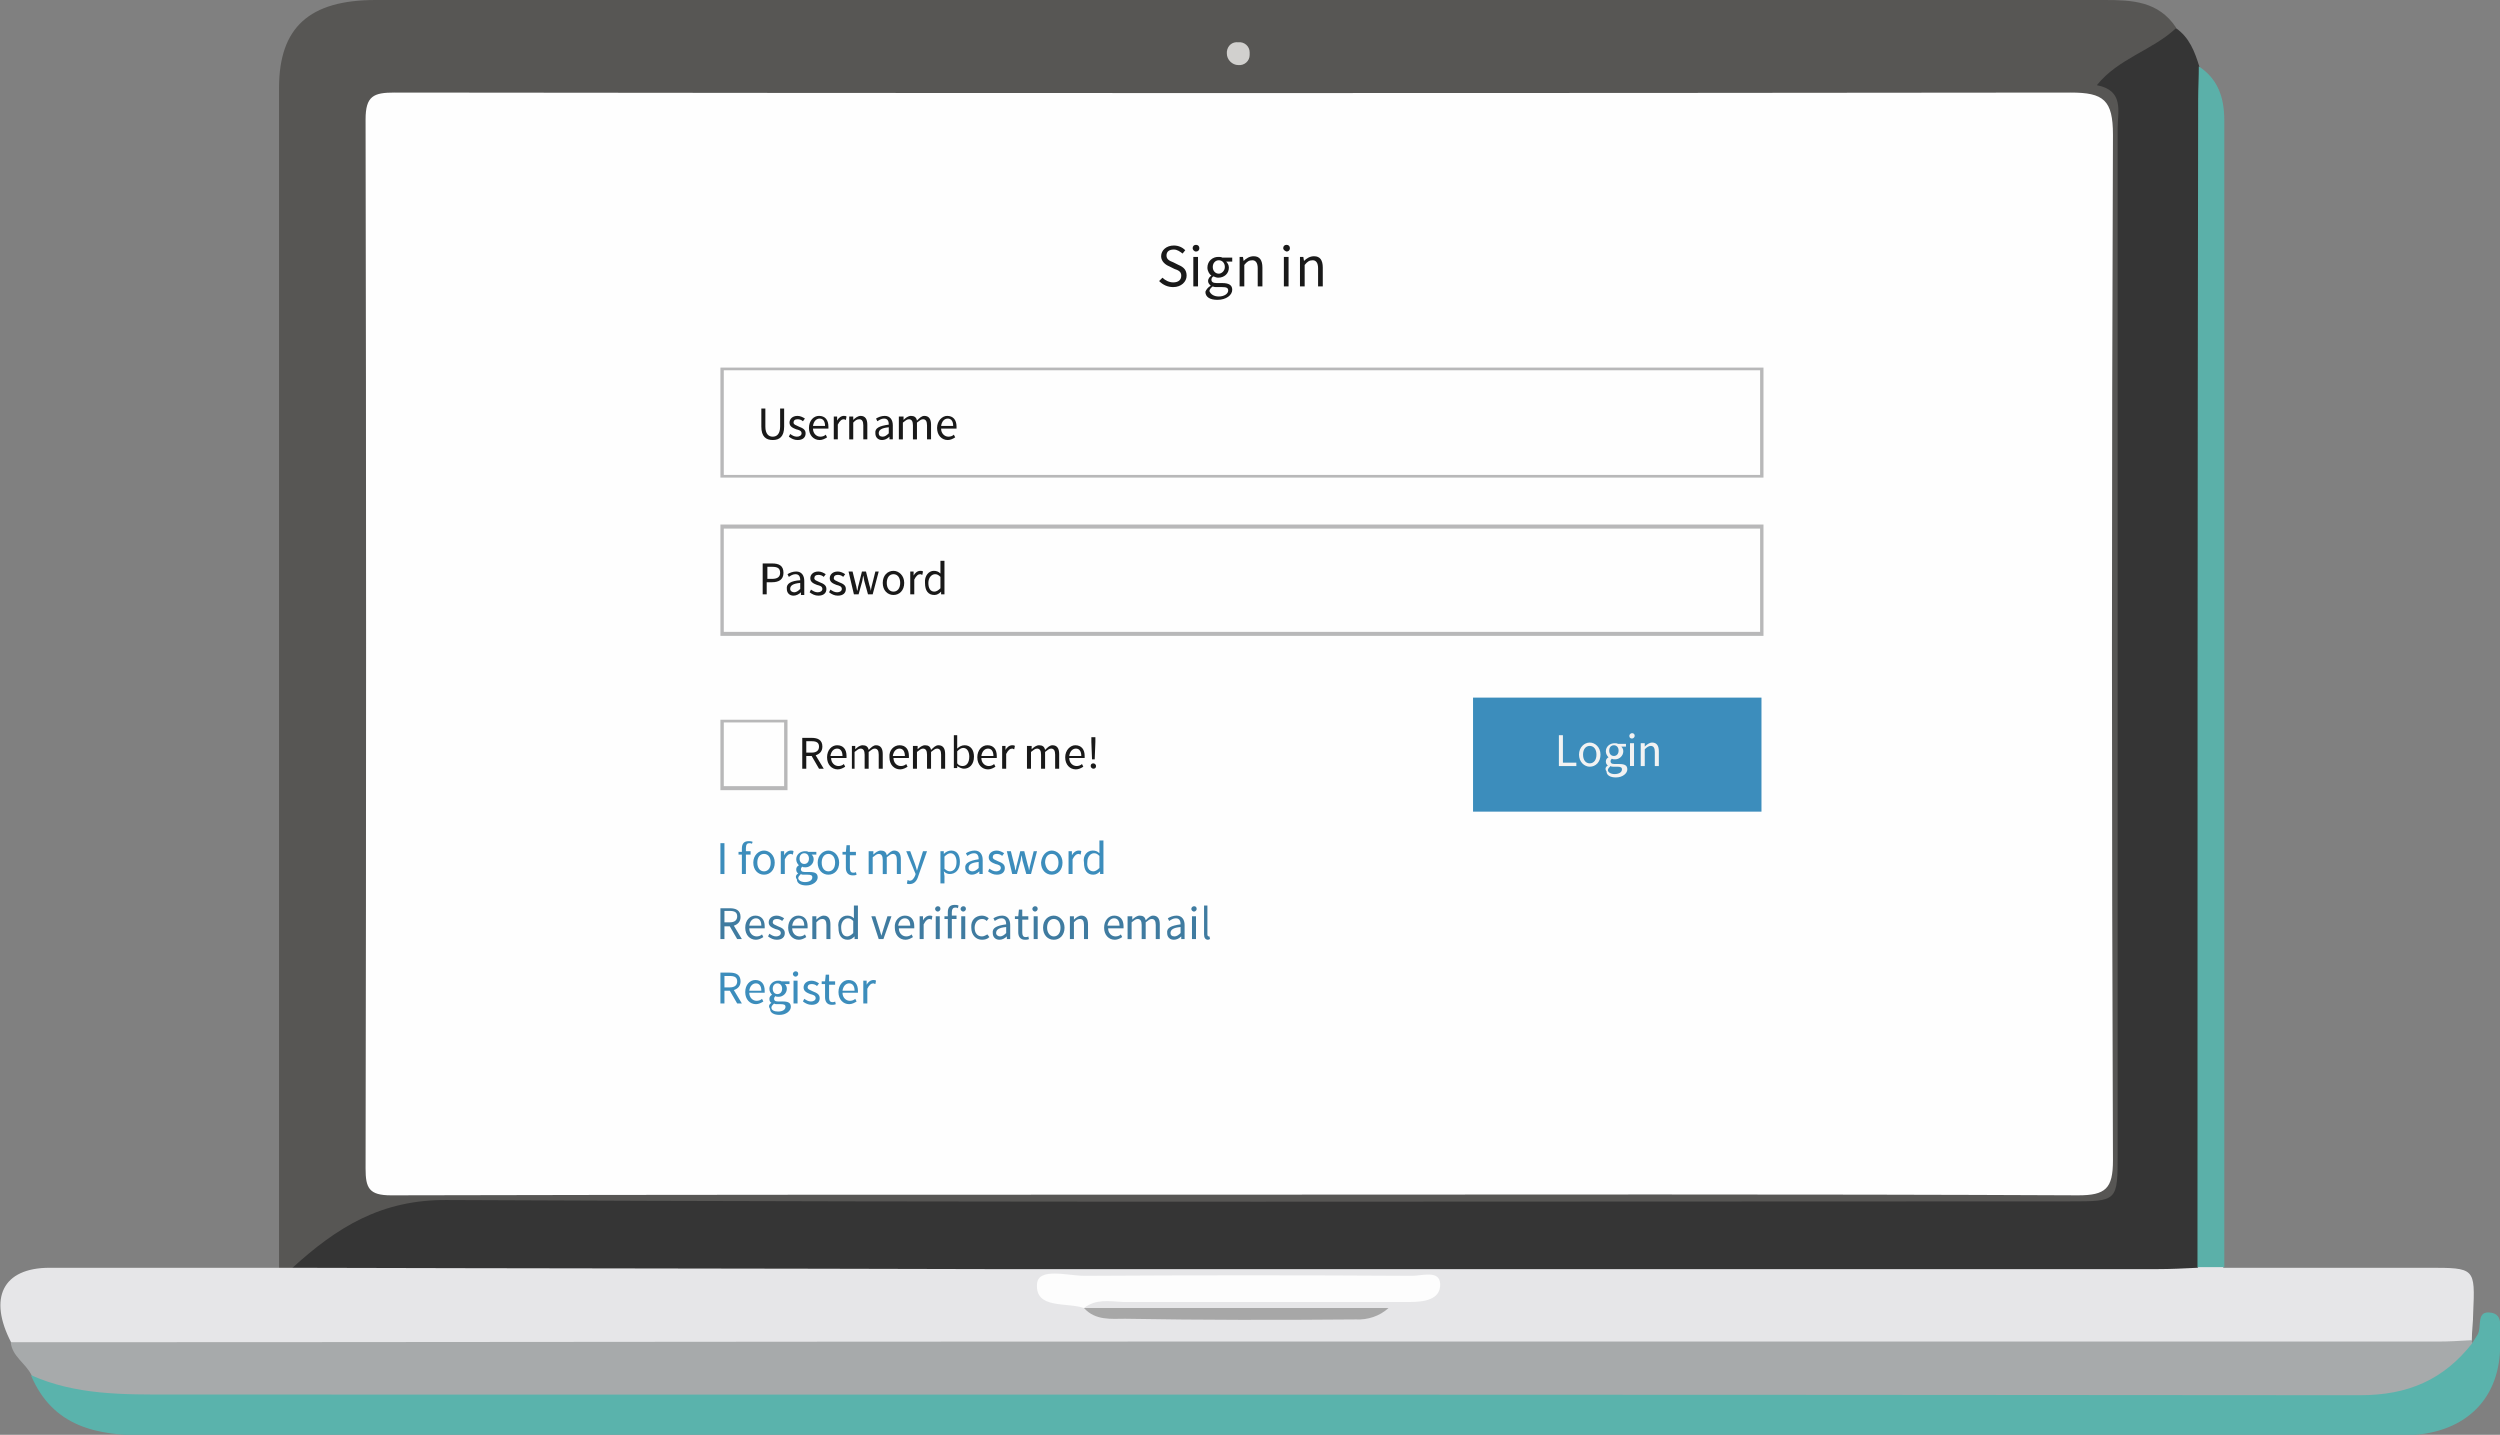 <?xml version="1.0" encoding="utf-8"?>
<!-- Generator: Adobe Illustrator 21.0.0, SVG Export Plug-In . SVG Version: 6.00 Build 0)  -->
<svg version="1.1" id="Layer_1" xmlns="http://www.w3.org/2000/svg" xmlns:xlink="http://www.w3.org/1999/xlink" x="0px" y="0px"
	 viewBox="0 0 372.7 213.9" style="enable-background:new 0 0 372.7 213.9;" xml:space="preserve">
<rect x="0" y="0" width="372.7" height="213.9" fill="#808080" stroke="none"/>
<style type="text/css">
	.st0{fill:#575654;}
	.st1{fill:#353535;}
	.st2{fill:#E6E6E8;}
	.st3{fill:#A7AAAB;}
	.st4{fill:#5AB3AC;}
	.st5{fill:#5BB0A9;}
	.st6{fill:#FEFEFE;}
	.st7{fill:#D1D0CE;}
	.st8{fill:#FDFDFD;}
	.st9{fill:#A7A7A7;}
	.st10{enable-background:new    ;}
	.st11{fill:#3F7BA0;}
	.st12{fill:#3C8DBC;}
	.st13{opacity:0.9;enable-background:new    ;}
	.st14{opacity:0.53;enable-background:new    ;}
	.st15{fill:#78797A;}
	.st16{fill:#F2F2F2;}
</style>
<title>laptop</title>
<g id="Layer_1_1_">
	<path class="st0" d="M41.6,189c0-58.6,0-117.3,0-175.9C41.6,4.1,46.1,0,56,0h257.8c4.1,0,8,0.2,10.6,4.1c-0.1,2.4-1.6,4.5-3.8,5.4
		c-2.5,1.2-3,3.1-3,5.7c0.5,51.8,0.2,103.7,0.2,155.5c0,1.3-0.1,2.7-0.1,4c-0.2,4-2.2,6.1-6.2,6.3c-3,0.2-6,0.1-9,0.1
		c-75.2,0-150.3,0.2-225.5-0.2c-12-0.1-23.1,0.7-32.8,8.5C43.3,189.9,42.3,189.7,41.6,189z"/>
	<path class="st1" d="M43.6,189c6.6-6,13.2-10.2,23.1-10.1c80.6,0.4,161.2,0.2,241.9,0.2c7.1,0,7.1,0,7.1-7.1c0-51,0-101.9,0-152.9
		c0-2.5,1-5.6-3.1-6.4c3.2-4,8.3-5.2,11.8-8.5c2,1.4,2.8,3.5,3.5,5.8c1.3,2.9,1.9,6,1.8,9.1c-0.1,54.4-0.1,108.8,0,163.2
		c0,2.5,0.3,5-1.4,7.2c-1.8,1.9-4.3,1.7-6.5,1.7c-33.7,0.1-67.3,0.6-101-0.1c-21.6-0.5-43.3-0.9-64.9-0.3
		c-35.1,0.9-70.3,0.2-105.4,0.4C48,191.2,45.3,191.6,43.6,189z"/>
	<path class="st2" d="M43.6,189c34.8,0.1,69.6,0.1,104.3,0.2c57.9,0,115.8,0,173.7,0c2,0,4-0.1,6-0.2c1.1-1.1,2.8-1.1,3.9,0l0,0H362
		c7,0,7,0,6.7,6.8c0,1.3-0.2,2.6-0.2,4c-1.4,2.1-3.7,2-5.8,2.3c-1.8,0.2-3.7,0.2-5.5,0.2c-115,0-230,0-345,0
		c-3.6,0-7.4,0.6-10.5-2.1c-3.5-6.7-1.3-11.2,5.7-11.2h34.2H43.6z"/>
	<path class="st3" d="M1.6,200.1c56.6,0,113.3-0.1,169.9-0.1c64,0,127.9,0,191.9,0c1.7,0,3.3-0.1,5-0.2l0.2,0.4
		c-0.3,4.7-4.7,9-10.1,9.8c-1.7,0.2-3.3,0.3-5,0.2c-111.4,0.1-222.9,0.1-334.3,0c-5.5,0-10.7-0.7-14.5-5.2
		C3.8,203.2,1.8,202.2,1.6,200.1z"/>
	<path class="st4" d="M4.6,205c6.7,3,13.8,2.9,21,2.9c108.7,0,217.5,0,326.2,0.1c7.2,0,12.5-2.3,16.8-7.8c0.2-0.4,0.5-0.8,0.8-1.3
		c0.6-1.2-0.3-3.6,2-3.2c1.9,0.3,1.2,2.5,1.3,3.9c0.4,8.2-4.4,13.6-12.6,14.3c-1.5,0.1-3,0.1-4.5,0.1c-111.2,0-222.5,0-333.7,0
		C14.5,214,7.9,212.8,4.6,205z"/>
	<path class="st5" d="M331.6,188.9h-4c0-58,0-116,0.1-174c0-1.7,0.1-3.3,0.1-5c2.9,1.9,3.8,4.7,3.8,8.1
		C331.6,75,331.6,132,331.6,188.9z"/>
	<path class="st6" d="M184.3,178.1c-42,0-84,0-126,0.1c-3.3,0-3.8-1.1-3.8-4c0.1-52.1,0.1-104.3,0-156.4c0-3.5,1.2-4,4.3-4
		c83.3,0.1,166.6,0.1,249.9,0c4.9,0,6.3,1.1,6.3,6.3c-0.2,51-0.2,102,0,152.9c0,4.2-1.1,5.2-5.2,5.2
		C267.9,178,226.1,178.1,184.3,178.1z"/>
	<path class="st7" d="M184.6,9.7c-0.9,0-1.7-0.8-1.7-1.7c0-0.1,0-0.2,0-0.3c0.1-0.9,0.8-1.5,1.7-1.4c0.9-0.1,1.7,0.6,1.7,1.5
		c0,0.1,0,0.3,0,0.4C186.3,9.1,185.5,9.8,184.6,9.7z"/>
	<path class="st8" d="M161.6,195c-2.6-0.9-7.3,0.2-7-3.6c0.2-2.5,4.6-1.2,7.1-1.2c16.3-0.1,32.6-0.1,48.8,0c1.5,0,4.1-0.9,4.2,1.2
		c0.1,2.4-2.5,2.7-4.5,2.7c-14.3,0-28.6,0-42.8,0C165.4,194,163.4,193.6,161.6,195L161.6,195z"/>
</g>
<g>
	<path class="st9" d="M161.6,195H207c-1.3,1.2-3.1,1.8-4.9,1.7c-11.5,0.1-23,0.1-34.4-0.1C165.7,196.6,163.3,196.9,161.6,195
		L161.6,195z"/>
</g>
<g class="st10">
	<path class="st11" d="M109.9,140l-1.1-1.9H108v1.9h-0.6v-4.6h1.4c0.9,0,1.6,0.3,1.6,1.3c0,0.7-0.4,1.1-1,1.3l1.2,2H109.9z
		 M108,137.5h0.8c0.7,0,1.1-0.3,1.1-0.9c0-0.6-0.4-0.8-1.1-0.8H108V137.5z"/>
</g>
<g class="st10">
	<path class="st11" d="M112.6,136.5c0.9,0,1.4,0.6,1.4,1.6c0,0.1,0,0.2,0,0.3h-2.3c0,0.7,0.5,1.2,1.1,1.2c0.3,0,0.6-0.1,0.8-0.3
		l0.2,0.4c-0.3,0.2-0.7,0.4-1.1,0.4c-0.9,0-1.6-0.7-1.6-1.8C111.1,137.2,111.8,136.5,112.6,136.5z M113.5,138c0-0.7-0.3-1.1-0.8-1.1
		c-0.5,0-0.9,0.4-1,1.1H113.5z"/>
	<path class="st11" d="M114.7,139.2c0.3,0.2,0.6,0.4,1,0.4c0.4,0,0.7-0.2,0.7-0.5c0-0.4-0.4-0.5-0.8-0.6c-0.5-0.2-1-0.4-1-1
		c0-0.5,0.4-1,1.2-1c0.4,0,0.8,0.2,1.1,0.4l-0.3,0.4c-0.2-0.2-0.5-0.3-0.8-0.3c-0.4,0-0.6,0.2-0.6,0.5c0,0.3,0.4,0.4,0.8,0.6
		c0.5,0.2,1,0.4,1,1c0,0.6-0.4,1-1.2,1c-0.5,0-0.9-0.2-1.3-0.5L114.7,139.2z"/>
	<path class="st11" d="M119,136.5c0.9,0,1.4,0.6,1.4,1.6c0,0.1,0,0.2,0,0.3h-2.3c0,0.7,0.5,1.2,1.1,1.2c0.3,0,0.6-0.1,0.8-0.3
		l0.2,0.4c-0.3,0.2-0.7,0.4-1.1,0.4c-0.9,0-1.6-0.7-1.6-1.8C117.5,137.2,118.2,136.5,119,136.5z M119.9,138c0-0.7-0.3-1.1-0.8-1.1
		c-0.5,0-0.9,0.4-1,1.1H119.9z"/>
	<path class="st11" d="M121.2,136.6h0.5l0,0.5h0c0.3-0.3,0.7-0.6,1.1-0.6c0.7,0,1,0.5,1,1.3v2.2h-0.6v-2.1c0-0.6-0.2-0.9-0.6-0.9
		c-0.4,0-0.6,0.2-0.9,0.5v2.5h-0.6V136.6z"/>
	<path class="st11" d="M126.3,136.5c0.4,0,0.7,0.1,1,0.4l0-0.6V135h0.6v5h-0.5l0-0.4h0c-0.3,0.3-0.6,0.5-1,0.5
		c-0.9,0-1.4-0.6-1.4-1.8C124.8,137.2,125.5,136.5,126.3,136.5z M126.3,139.6c0.3,0,0.6-0.2,0.9-0.5v-1.8c-0.3-0.3-0.5-0.4-0.8-0.4
		c-0.5,0-1,0.5-1,1.3C125.4,139.1,125.7,139.6,126.3,139.6z"/>
</g>
<g class="st10">
	<path class="st11" d="M129.9,136.6h0.6l0.6,1.9c0.1,0.3,0.2,0.7,0.3,1h0c0.1-0.3,0.2-0.7,0.3-1l0.6-1.9h0.6l-1.2,3.4h-0.7
		L129.9,136.6z"/>
</g>
<g class="st10">
	<path class="st11" d="M134.9,136.5c0.9,0,1.4,0.6,1.4,1.6c0,0.1,0,0.2,0,0.3h-2.3c0,0.7,0.5,1.2,1.1,1.2c0.3,0,0.6-0.1,0.8-0.3
		l0.2,0.4c-0.3,0.2-0.7,0.4-1.1,0.4c-0.9,0-1.6-0.7-1.6-1.8C133.3,137.2,134.1,136.5,134.9,136.5z M135.7,138c0-0.7-0.3-1.1-0.8-1.1
		c-0.5,0-0.9,0.4-1,1.1H135.7z"/>
	<path class="st11" d="M137.1,136.6h0.5l0,0.6h0c0.2-0.4,0.6-0.7,1-0.7c0.1,0,0.3,0,0.4,0.1l-0.1,0.5c-0.1,0-0.2-0.1-0.3-0.1
		c-0.3,0-0.6,0.2-0.9,0.8v2.2h-0.6V136.6z"/>
	<path class="st11" d="M139.4,135.5c0-0.2,0.2-0.4,0.4-0.4s0.4,0.1,0.4,0.4c0,0.2-0.2,0.4-0.4,0.4S139.4,135.7,139.4,135.5z
		 M139.5,136.6h0.6v3.4h-0.6V136.6z"/>
	<path class="st11" d="M142.8,135.4c-0.1-0.1-0.3-0.1-0.4-0.1c-0.3,0-0.5,0.2-0.5,0.7v0.5h0.7v0.5h-0.7v2.9h-0.6V137h-0.5v-0.4
		l0.5,0V136c0-0.7,0.3-1.1,1-1.1c0.2,0,0.4,0,0.6,0.1L142.8,135.4z"/>
	<path class="st11" d="M143.2,135.5c0-0.2,0.2-0.4,0.4-0.4s0.4,0.1,0.4,0.4c0,0.2-0.2,0.4-0.4,0.4S143.2,135.7,143.2,135.5z
		 M143.3,136.6h0.6v3.4h-0.6V136.6z"/>
</g>
<g class="st10">
	<path class="st11" d="M146.4,136.5c0.4,0,0.8,0.2,1,0.4l-0.3,0.4c-0.2-0.2-0.4-0.3-0.7-0.3c-0.6,0-1.1,0.5-1.1,1.3
		c0,0.8,0.4,1.3,1.1,1.3c0.3,0,0.6-0.2,0.8-0.3l0.3,0.4c-0.3,0.3-0.7,0.4-1.1,0.4c-0.9,0-1.6-0.7-1.6-1.8
		C144.7,137.1,145.5,136.5,146.4,136.5z"/>
</g>
<g class="st10">
	<path class="st11" d="M150,137.8c0-0.4-0.1-0.9-0.7-0.9c-0.4,0-0.7,0.2-1,0.4l-0.2-0.4c0.3-0.2,0.8-0.4,1.3-0.4
		c0.8,0,1.2,0.6,1.2,1.4v2.1h-0.5l0-0.4h0c-0.3,0.3-0.7,0.5-1.1,0.5c-0.6,0-1-0.4-1-1C147.9,138.3,148.6,138,150,137.8z
		 M149.1,139.6c0.3,0,0.6-0.2,0.9-0.5v-0.9c-1.1,0.1-1.5,0.4-1.5,0.9C148.5,139.4,148.8,139.6,149.1,139.6z"/>
	<path class="st11" d="M151.8,137h-0.5v-0.4l0.5,0l0.1-1h0.5v1h0.9v0.5h-0.9v1.9c0,0.4,0.1,0.7,0.5,0.7c0.1,0,0.3,0,0.4-0.1l0.1,0.4
		c-0.2,0.1-0.4,0.1-0.6,0.1c-0.7,0-1-0.5-1-1.1V137z"/>
	<path class="st11" d="M153.9,135.5c0-0.2,0.2-0.4,0.4-0.4s0.4,0.1,0.4,0.4c0,0.2-0.2,0.4-0.4,0.4S153.9,135.7,153.9,135.5z
		 M154.1,136.6h0.6v3.4h-0.6V136.6z"/>
	<path class="st11" d="M157.1,136.5c0.8,0,1.6,0.7,1.6,1.8c0,1.1-0.7,1.8-1.6,1.8s-1.6-0.7-1.6-1.8
		C155.5,137.1,156.3,136.5,157.1,136.5z M157.1,139.6c0.6,0,1-0.5,1-1.3c0-0.8-0.4-1.3-1-1.3c-0.6,0-1,0.5-1,1.3
		C156.1,139,156.5,139.6,157.1,139.6z"/>
	<path class="st11" d="M159.6,136.6h0.5l0,0.5h0c0.3-0.3,0.7-0.6,1.1-0.6c0.7,0,1,0.5,1,1.3v2.2h-0.6v-2.1c0-0.6-0.2-0.9-0.6-0.9
		c-0.4,0-0.6,0.2-0.9,0.5v2.5h-0.6V136.6z"/>
	<path class="st11" d="M166.1,136.5c0.9,0,1.4,0.6,1.4,1.6c0,0.1,0,0.2,0,0.3h-2.3c0,0.7,0.5,1.2,1.1,1.2c0.3,0,0.6-0.1,0.8-0.3
		l0.2,0.4c-0.3,0.2-0.7,0.4-1.1,0.4c-0.9,0-1.6-0.7-1.6-1.8C164.6,137.2,165.3,136.5,166.1,136.5z M166.9,138c0-0.7-0.3-1.1-0.8-1.1
		c-0.5,0-0.9,0.4-1,1.1H166.9z"/>
	<path class="st11" d="M168.3,136.6h0.5l0,0.5h0c0.3-0.3,0.7-0.6,1.1-0.6c0.5,0,0.8,0.2,0.9,0.7c0.4-0.4,0.7-0.7,1.1-0.7
		c0.7,0,1,0.5,1,1.3v2.2h-0.6v-2.1c0-0.6-0.2-0.9-0.6-0.9c-0.3,0-0.5,0.2-0.9,0.5v2.5h-0.6v-2.1c0-0.6-0.2-0.9-0.6-0.9
		c-0.3,0-0.5,0.2-0.9,0.5v2.5h-0.6V136.6z"/>
	<path class="st11" d="M176,137.8c0-0.4-0.1-0.9-0.7-0.9c-0.4,0-0.7,0.2-1,0.4l-0.2-0.4c0.3-0.2,0.8-0.4,1.3-0.4
		c0.8,0,1.2,0.6,1.2,1.4v2.1h-0.5l0-0.4h0c-0.3,0.3-0.7,0.5-1.1,0.5c-0.6,0-1-0.4-1-1C173.9,138.3,174.6,138,176,137.8z
		 M175.1,139.6c0.3,0,0.6-0.2,0.9-0.5v-0.9c-1.1,0.1-1.5,0.4-1.5,0.9C174.5,139.4,174.7,139.6,175.1,139.6z"/>
	<path class="st11" d="M177.6,135.5c0-0.2,0.2-0.4,0.4-0.4s0.4,0.1,0.4,0.4c0,0.2-0.2,0.4-0.4,0.4S177.6,135.7,177.6,135.5z
		 M177.7,136.6h0.6v3.4h-0.6V136.6z"/>
	<path class="st11" d="M179.4,135h0.6v4.3c0,0.2,0.1,0.3,0.2,0.3c0,0,0.1,0,0.1,0l0.1,0.4c-0.1,0-0.2,0.1-0.3,0.1
		c-0.4,0-0.6-0.3-0.6-0.8V135z"/>
</g>
<g class="st10">
	<path class="st12" d="M109.9,149.6l-1.1-1.9H108v1.9h-0.6V145h1.4c0.9,0,1.6,0.3,1.6,1.3c0,0.7-0.4,1.1-1,1.3l1.2,2H109.9z
		 M108,147.2h0.8c0.7,0,1.1-0.3,1.1-0.9c0-0.6-0.4-0.8-1.1-0.8H108V147.2z"/>
	<path class="st12" d="M112.6,146.1c0.9,0,1.4,0.6,1.4,1.6c0,0.1,0,0.2,0,0.3h-2.3c0,0.7,0.5,1.2,1.1,1.2c0.3,0,0.6-0.1,0.8-0.3
		l0.2,0.4c-0.3,0.2-0.7,0.4-1.1,0.4c-0.9,0-1.6-0.7-1.6-1.8C111.1,146.8,111.8,146.1,112.6,146.1z M113.5,147.7
		c0-0.7-0.3-1.1-0.8-1.1c-0.5,0-0.9,0.4-1,1.1H113.5z"/>
</g>
<g class="st10">
	<path class="st12" d="M115,149.5L115,149.5c-0.2-0.1-0.3-0.3-0.3-0.6c0-0.3,0.2-0.5,0.4-0.6v0c-0.2-0.2-0.4-0.5-0.4-0.9
		c0-0.7,0.6-1.2,1.3-1.2c0.2,0,0.4,0,0.5,0.1h1.2v0.4h-0.7c0.2,0.2,0.3,0.4,0.3,0.7c0,0.7-0.6,1.2-1.2,1.2c-0.2,0-0.4,0-0.5-0.1
		c-0.1,0.1-0.2,0.2-0.2,0.4c0,0.2,0.1,0.4,0.6,0.4h0.7c0.8,0,1.2,0.2,1.2,0.8c0,0.6-0.7,1.2-1.7,1.2c-0.8,0-1.4-0.3-1.4-0.9
		C114.5,150,114.7,149.7,115,149.5z M116,150.8c0.7,0,1.1-0.3,1.1-0.7c0-0.3-0.2-0.4-0.7-0.4h-0.6c-0.1,0-0.3,0-0.4-0.1
		c-0.2,0.2-0.4,0.4-0.4,0.6C115,150.6,115.4,150.8,116,150.8z M116.6,147.4c0-0.5-0.3-0.8-0.7-0.8c-0.4,0-0.7,0.3-0.7,0.8
		s0.3,0.8,0.7,0.8C116.3,148.2,116.6,147.9,116.6,147.4z"/>
	<path class="st12" d="M118.2,145.2c0-0.2,0.2-0.4,0.4-0.4s0.4,0.1,0.4,0.4c0,0.2-0.2,0.4-0.4,0.4S118.2,145.4,118.2,145.2z
		 M118.3,146.2h0.6v3.4h-0.6V146.2z"/>
	<path class="st12" d="M119.9,148.9c0.3,0.2,0.6,0.4,1,0.4c0.4,0,0.7-0.2,0.7-0.5c0-0.4-0.4-0.5-0.8-0.6c-0.5-0.2-1-0.4-1-1
		c0-0.5,0.4-1,1.2-1c0.4,0,0.8,0.2,1.1,0.4l-0.3,0.4c-0.2-0.2-0.5-0.3-0.8-0.3c-0.4,0-0.6,0.2-0.6,0.5c0,0.3,0.4,0.4,0.8,0.6
		c0.5,0.2,1,0.4,1,1c0,0.6-0.4,1-1.2,1c-0.5,0-0.9-0.2-1.3-0.5L119.9,148.9z"/>
</g>
<g class="st10">
	<path class="st12" d="M123,146.7h-0.5v-0.4l0.5,0l0.1-1h0.5v1h0.9v0.5h-0.9v1.9c0,0.4,0.1,0.7,0.5,0.7c0.1,0,0.3,0,0.4-0.1l0.1,0.4
		c-0.2,0.1-0.4,0.1-0.6,0.1c-0.7,0-1-0.5-1-1.1V146.7z"/>
</g>
<g class="st10">
	<path class="st12" d="M126.5,146.1c0.9,0,1.4,0.6,1.4,1.6c0,0.1,0,0.2,0,0.3h-2.3c0,0.7,0.5,1.2,1.1,1.2c0.3,0,0.6-0.1,0.8-0.3
		l0.2,0.4c-0.3,0.2-0.7,0.4-1.1,0.4c-0.9,0-1.6-0.7-1.6-1.8C125,146.8,125.7,146.1,126.5,146.1z M127.4,147.7c0-0.7-0.3-1.1-0.8-1.1
		c-0.5,0-0.9,0.4-1,1.1H127.4z"/>
	<path class="st12" d="M128.7,146.2h0.5l0,0.6h0c0.2-0.4,0.6-0.7,1-0.7c0.1,0,0.3,0,0.4,0.1l-0.1,0.5c-0.1,0-0.2-0.1-0.3-0.1
		c-0.3,0-0.6,0.2-0.9,0.8v2.2h-0.6V146.2z"/>
</g>
<g class="st13">
	<path d="M173.3,41.4c0.4,0.4,1,0.7,1.6,0.7c0.8,0,1.2-0.4,1.2-1c0-0.6-0.4-0.8-1-1l-0.8-0.4c-0.5-0.2-1.2-0.7-1.2-1.5
		c0-0.9,0.8-1.6,1.9-1.6c0.7,0,1.3,0.3,1.7,0.7l-0.4,0.5c-0.4-0.3-0.8-0.6-1.3-0.6c-0.7,0-1.1,0.3-1.1,0.9c0,0.6,0.5,0.8,1,1
		l0.8,0.4c0.7,0.3,1.2,0.7,1.2,1.6c0,0.9-0.8,1.7-2,1.7c-0.8,0-1.5-0.3-2.1-0.9L173.3,41.4z"/>
	<path d="M177.8,37c0-0.3,0.2-0.5,0.5-0.5s0.5,0.2,0.5,0.5c0,0.3-0.2,0.5-0.5,0.5S177.8,37.2,177.8,37z M177.9,38.3h0.7v4.4h-0.7
		V38.3z"/>
	<path d="M180.5,42.6L180.5,42.6c-0.2-0.2-0.4-0.4-0.4-0.7c0-0.4,0.3-0.7,0.5-0.8v0c-0.3-0.2-0.6-0.7-0.6-1.2c0-1,0.8-1.6,1.6-1.6
		c0.2,0,0.5,0,0.6,0.1h1.5v0.6h-0.9c0.2,0.2,0.4,0.5,0.4,0.9c0,0.9-0.7,1.5-1.6,1.5c-0.2,0-0.5-0.1-0.7-0.2
		c-0.2,0.1-0.3,0.3-0.3,0.5c0,0.3,0.2,0.5,0.8,0.5h0.8c1,0,1.5,0.3,1.5,1c0,0.8-0.9,1.5-2.2,1.5c-1.1,0-1.8-0.4-1.8-1.2
		C179.8,43.2,180.1,42.8,180.5,42.6z M181.7,44.2c0.8,0,1.4-0.4,1.4-0.9c0-0.4-0.3-0.5-0.9-0.5h-0.8c-0.2,0-0.4,0-0.6-0.1
		c-0.3,0.2-0.5,0.5-0.5,0.7C180.5,43.9,181,44.2,181.7,44.2z M182.6,39.8c0-0.6-0.4-1-0.9-1s-0.9,0.4-0.9,1c0,0.6,0.4,1,0.9,1
		C182.1,40.8,182.6,40.4,182.6,39.8z"/>
	<path d="M184.7,38.3h0.6l0.1,0.6h0c0.4-0.4,0.9-0.7,1.5-0.7c0.9,0,1.3,0.6,1.3,1.7v2.8h-0.7V40c0-0.8-0.3-1.2-0.8-1.2
		c-0.5,0-0.8,0.2-1.2,0.7v3.2h-0.7V38.3z"/>
	<path d="M191.3,37c0-0.3,0.2-0.5,0.5-0.5c0.3,0,0.5,0.2,0.5,0.5c0,0.3-0.2,0.5-0.5,0.5C191.5,37.4,191.3,37.2,191.3,37z
		 M191.4,38.3h0.7v4.4h-0.7V38.3z"/>
	<path d="M193.7,38.3h0.6l0.1,0.6h0c0.4-0.4,0.9-0.7,1.5-0.7c0.9,0,1.3,0.6,1.3,1.7v2.8h-0.7V40c0-0.8-0.3-1.2-0.8-1.2
		c-0.5,0-0.8,0.2-1.2,0.7v3.2h-0.7V38.3z"/>
</g>
<g class="st13">
	<path d="M113.5,60.9h0.6v2.7c0,1.1,0.5,1.5,1.1,1.5c0.6,0,1.1-0.4,1.1-1.5v-2.7h0.6v2.7c0,1.5-0.7,2-1.7,2s-1.7-0.5-1.7-2V60.9z"/>
</g>
<g class="st13">
	<path d="M117.8,64.7c0.3,0.2,0.6,0.4,1,0.4c0.4,0,0.7-0.2,0.7-0.5c0-0.4-0.4-0.5-0.8-0.6c-0.5-0.2-1-0.4-1-1c0-0.5,0.4-1,1.2-1
		c0.4,0,0.8,0.2,1.1,0.4l-0.3,0.4c-0.2-0.2-0.5-0.3-0.8-0.3c-0.4,0-0.6,0.2-0.6,0.5c0,0.3,0.4,0.4,0.8,0.6c0.5,0.2,1,0.4,1,1
		c0,0.6-0.4,1-1.2,1c-0.5,0-0.9-0.2-1.3-0.5L117.8,64.7z"/>
	<path d="M122.1,62c0.9,0,1.4,0.6,1.4,1.6c0,0.1,0,0.2,0,0.3h-2.3c0,0.7,0.5,1.2,1.1,1.2c0.3,0,0.6-0.1,0.8-0.3l0.2,0.4
		c-0.3,0.2-0.7,0.4-1.1,0.4c-0.9,0-1.6-0.7-1.6-1.8C120.6,62.7,121.3,62,122.1,62z M123,63.5c0-0.7-0.3-1.1-0.8-1.1
		c-0.5,0-0.9,0.4-1,1.1H123z"/>
	<path d="M124.3,62.1h0.5l0,0.6h0c0.2-0.4,0.6-0.7,1-0.7c0.1,0,0.3,0,0.4,0.1l-0.1,0.5c-0.1,0-0.2-0.1-0.3-0.1
		c-0.3,0-0.6,0.2-0.9,0.8v2.2h-0.6V62.1z"/>
	<path d="M126.7,62.1h0.5l0,0.5h0c0.3-0.3,0.7-0.6,1.1-0.6c0.7,0,1,0.5,1,1.3v2.2h-0.6v-2.1c0-0.6-0.2-0.9-0.6-0.9
		c-0.4,0-0.6,0.2-0.9,0.5v2.5h-0.6V62.1z"/>
	<path d="M132.5,63.3c0-0.4-0.1-0.9-0.7-0.9c-0.4,0-0.7,0.2-1,0.4l-0.2-0.4c0.3-0.2,0.8-0.4,1.3-0.4c0.8,0,1.2,0.6,1.2,1.4v2.1h-0.5
		l0-0.4h0c-0.3,0.3-0.7,0.5-1.1,0.5c-0.6,0-1-0.4-1-1C130.4,63.8,131.1,63.5,132.5,63.3z M131.6,65.1c0.3,0,0.6-0.2,0.9-0.5v-0.9
		c-1.1,0.1-1.5,0.4-1.5,0.9C131,64.9,131.2,65.1,131.6,65.1z"/>
	<path d="M134.2,62.1h0.5l0,0.5h0c0.3-0.3,0.7-0.6,1.1-0.6c0.5,0,0.8,0.2,0.9,0.7c0.4-0.4,0.7-0.7,1.1-0.7c0.7,0,1,0.5,1,1.3v2.2
		h-0.6v-2.1c0-0.6-0.2-0.9-0.6-0.9c-0.3,0-0.5,0.2-0.9,0.5v2.5h-0.6v-2.1c0-0.6-0.2-0.9-0.6-0.9c-0.3,0-0.5,0.2-0.9,0.5v2.5h-0.6
		V62.1z"/>
	<path d="M141.2,62c0.9,0,1.4,0.6,1.4,1.6c0,0.1,0,0.2,0,0.3h-2.3c0,0.7,0.5,1.2,1.1,1.2c0.3,0,0.6-0.1,0.8-0.3l0.2,0.4
		c-0.3,0.2-0.7,0.4-1.1,0.4c-0.9,0-1.6-0.7-1.6-1.8C139.7,62.7,140.5,62,141.2,62z M142.1,63.5c0-0.7-0.3-1.1-0.8-1.1
		c-0.5,0-0.9,0.4-1,1.1H142.1z"/>
</g>
<g class="st13">
	<path d="M113.7,84h1.4c1,0,1.7,0.3,1.7,1.4c0,1-0.7,1.4-1.7,1.4h-0.8v1.8h-0.6V84z M115.1,86.3c0.8,0,1.2-0.3,1.2-0.9
		c0-0.7-0.4-0.9-1.2-0.9h-0.7v1.8H115.1z"/>
</g>
<g class="st13">
	<path d="M119.3,86.5c0-0.4-0.1-0.9-0.7-0.9c-0.4,0-0.7,0.2-1,0.4l-0.2-0.4c0.3-0.2,0.8-0.4,1.3-0.4c0.8,0,1.2,0.6,1.2,1.4v2.1h-0.5
		l0-0.4h0c-0.3,0.3-0.7,0.5-1.1,0.5c-0.6,0-1-0.4-1-1C117.2,87,117.9,86.6,119.3,86.5z M118.4,88.3c0.3,0,0.6-0.2,0.9-0.5v-0.9
		c-1.1,0.1-1.5,0.4-1.5,0.9C117.8,88.1,118.1,88.3,118.4,88.3z"/>
	<path d="M120.9,87.9c0.3,0.2,0.6,0.4,1,0.4c0.4,0,0.7-0.2,0.7-0.5c0-0.4-0.4-0.5-0.8-0.6c-0.5-0.2-1-0.4-1-1c0-0.5,0.4-1,1.2-1
		c0.4,0,0.8,0.2,1.1,0.4l-0.3,0.4c-0.2-0.2-0.5-0.3-0.8-0.3c-0.4,0-0.6,0.2-0.6,0.5c0,0.3,0.4,0.4,0.8,0.6c0.5,0.2,1,0.4,1,1
		c0,0.6-0.4,1-1.2,1c-0.5,0-0.9-0.2-1.3-0.5L120.9,87.9z"/>
	<path d="M123.8,87.9c0.3,0.2,0.6,0.4,1,0.4c0.4,0,0.7-0.2,0.7-0.5c0-0.4-0.4-0.5-0.8-0.6c-0.5-0.2-1-0.4-1-1c0-0.5,0.4-1,1.2-1
		c0.4,0,0.8,0.2,1.1,0.4l-0.3,0.4c-0.2-0.2-0.5-0.3-0.8-0.3c-0.4,0-0.6,0.2-0.6,0.5c0,0.3,0.4,0.4,0.8,0.6c0.5,0.2,1,0.4,1,1
		c0,0.6-0.4,1-1.2,1c-0.5,0-0.9-0.2-1.3-0.5L123.8,87.9z"/>
</g>
<g class="st13">
	<path d="M126.5,85.2h0.6l0.5,2c0.1,0.3,0.1,0.6,0.2,0.9h0c0.1-0.3,0.1-0.6,0.2-0.9l0.5-2h0.6l0.5,2c0.1,0.3,0.2,0.6,0.2,0.9h0
		c0.1-0.3,0.1-0.6,0.2-0.9l0.5-2h0.5l-0.9,3.4h-0.7l-0.5-1.8c-0.1-0.3-0.1-0.6-0.2-1h0c-0.1,0.3-0.1,0.7-0.2,1l-0.5,1.8h-0.7
		L126.5,85.2z"/>
</g>
<g class="st13">
	<path d="M133.2,85.1c0.8,0,1.6,0.7,1.6,1.8c0,1.1-0.7,1.8-1.6,1.8s-1.6-0.7-1.6-1.8C131.6,85.8,132.3,85.1,133.2,85.1z M133.2,88.2
		c0.6,0,1-0.5,1-1.3c0-0.8-0.4-1.3-1-1.3c-0.6,0-1,0.5-1,1.3C132.2,87.7,132.6,88.2,133.2,88.2z"/>
</g>
<g class="st13">
	<path d="M135.7,85.2h0.5l0,0.6h0c0.2-0.4,0.6-0.7,1-0.7c0.1,0,0.3,0,0.4,0.1l-0.1,0.5c-0.1,0-0.2-0.1-0.3-0.1
		c-0.3,0-0.6,0.2-0.9,0.8v2.2h-0.6V85.2z"/>
</g>
<g class="st13">
	<path d="M139.2,85.1c0.4,0,0.7,0.1,1,0.4l0-0.6v-1.3h0.6v5h-0.5l0-0.4h0c-0.3,0.3-0.6,0.5-1,0.5c-0.9,0-1.4-0.6-1.4-1.8
		C137.8,85.8,138.5,85.1,139.2,85.1z M139.3,88.2c0.3,0,0.6-0.2,0.9-0.5V86c-0.3-0.3-0.5-0.4-0.8-0.4c-0.5,0-1,0.5-1,1.3
		C138.4,87.7,138.7,88.2,139.3,88.2z"/>
</g>
<g class="st13">
	<path d="M122.1,114.6l-1.1-1.9h-0.8v1.9h-0.6V110h1.4c0.9,0,1.6,0.3,1.6,1.3c0,0.7-0.4,1.1-1,1.3l1.2,2H122.1z M120.2,112.2h0.8
		c0.7,0,1.1-0.3,1.1-0.9c0-0.6-0.4-0.8-1.1-0.8h-0.8V112.2z"/>
</g>
<g class="st13">
	<path d="M124.8,111.1c0.9,0,1.4,0.6,1.4,1.6c0,0.1,0,0.2,0,0.3h-2.3c0,0.7,0.5,1.2,1.1,1.2c0.3,0,0.6-0.1,0.8-0.3l0.2,0.4
		c-0.3,0.2-0.7,0.4-1.1,0.4c-0.9,0-1.6-0.7-1.6-1.8C123.3,111.8,124,111.1,124.8,111.1z M125.6,112.7c0-0.7-0.3-1.1-0.8-1.1
		c-0.5,0-0.9,0.4-1,1.1H125.6z"/>
	<path d="M127,111.2h0.5l0,0.5h0c0.3-0.3,0.7-0.6,1.1-0.6c0.5,0,0.8,0.2,0.9,0.7c0.4-0.4,0.7-0.7,1.1-0.7c0.7,0,1,0.5,1,1.3v2.2
		h-0.6v-2.1c0-0.6-0.2-0.9-0.6-0.9c-0.3,0-0.5,0.2-0.9,0.5v2.5h-0.6v-2.1c0-0.6-0.2-0.9-0.6-0.9c-0.3,0-0.5,0.2-0.9,0.5v2.5H127
		V111.2z"/>
	<path d="M134.1,111.1c0.9,0,1.4,0.6,1.4,1.6c0,0.1,0,0.2,0,0.3h-2.3c0,0.7,0.5,1.2,1.1,1.2c0.3,0,0.6-0.1,0.8-0.3l0.2,0.4
		c-0.3,0.2-0.7,0.4-1.1,0.4c-0.9,0-1.6-0.7-1.6-1.8C132.5,111.8,133.3,111.1,134.1,111.1z M134.9,112.7c0-0.7-0.3-1.1-0.8-1.1
		c-0.5,0-0.9,0.4-1,1.1H134.9z"/>
	<path d="M136.3,111.2h0.5l0,0.5h0c0.3-0.3,0.7-0.6,1.1-0.6c0.5,0,0.8,0.2,0.9,0.7c0.4-0.4,0.7-0.7,1.1-0.7c0.7,0,1,0.5,1,1.3v2.2
		h-0.6v-2.1c0-0.6-0.2-0.9-0.6-0.9c-0.3,0-0.5,0.2-0.9,0.5v2.5h-0.6v-2.1c0-0.6-0.2-0.9-0.6-0.9c-0.3,0-0.5,0.2-0.9,0.5v2.5h-0.6
		V111.2z"/>
	<path d="M142.1,109.6h0.6v1.4l0,0.6c0.3-0.3,0.7-0.5,1.1-0.5c0.9,0,1.4,0.7,1.4,1.7c0,1.2-0.7,1.8-1.5,1.8c-0.3,0-0.7-0.2-1-0.4h0
		l0,0.3h-0.5V109.6z M143.5,114.2c0.6,0,1-0.5,1-1.4c0-0.7-0.3-1.3-0.9-1.3c-0.3,0-0.6,0.2-0.9,0.5v1.8
		C142.9,114.1,143.2,114.2,143.5,114.2z"/>
	<path d="M147.2,111.1c0.9,0,1.4,0.6,1.4,1.6c0,0.1,0,0.2,0,0.3h-2.3c0,0.7,0.5,1.2,1.1,1.2c0.3,0,0.6-0.1,0.8-0.3l0.2,0.4
		c-0.3,0.2-0.7,0.4-1.1,0.4c-0.9,0-1.6-0.7-1.6-1.8C145.7,111.8,146.4,111.1,147.2,111.1z M148.1,112.7c0-0.7-0.3-1.1-0.8-1.1
		c-0.5,0-0.9,0.4-1,1.1H148.1z"/>
	<path d="M149.4,111.2h0.5l0,0.6h0c0.2-0.4,0.6-0.7,1-0.7c0.1,0,0.3,0,0.4,0.1l-0.1,0.5c-0.1,0-0.2-0.1-0.3-0.1
		c-0.3,0-0.6,0.2-0.9,0.8v2.2h-0.6V111.2z"/>
	<path d="M153.3,111.2h0.5l0,0.5h0c0.3-0.3,0.7-0.6,1.1-0.6c0.5,0,0.8,0.2,0.9,0.7c0.4-0.4,0.7-0.7,1.1-0.7c0.7,0,1,0.5,1,1.3v2.2
		h-0.6v-2.1c0-0.6-0.2-0.9-0.6-0.9c-0.3,0-0.5,0.2-0.9,0.5v2.5h-0.6v-2.1c0-0.6-0.2-0.9-0.6-0.9c-0.3,0-0.5,0.2-0.9,0.5v2.5h-0.6
		V111.2z"/>
	<path d="M160.3,111.1c0.9,0,1.4,0.6,1.4,1.6c0,0.1,0,0.2,0,0.3h-2.3c0,0.7,0.5,1.2,1.1,1.2c0.3,0,0.6-0.1,0.8-0.3l0.2,0.4
		c-0.3,0.2-0.7,0.4-1.1,0.4c-0.9,0-1.6-0.7-1.6-1.8C158.8,111.8,159.6,111.1,160.3,111.1z M161.2,112.7c0-0.7-0.3-1.1-0.8-1.1
		c-0.5,0-0.9,0.4-1,1.1H161.2z"/>
	<path d="M163,113.8c0.2,0,0.4,0.2,0.4,0.4c0,0.3-0.2,0.4-0.4,0.4c-0.2,0-0.4-0.2-0.4-0.4C162.6,114,162.7,113.8,163,113.8z
		 M162.7,110.6l0-0.7h0.6l0,0.7l-0.1,2.6h-0.4L162.7,110.6z"/>
</g>
<g class="st10">
	<path class="st12" d="M107.4,125.7h0.6v4.6h-0.6V125.7z"/>
</g>
<g class="st10">
	<path class="st12" d="M112.1,125.8c-0.1-0.1-0.3-0.1-0.4-0.1c-0.3,0-0.5,0.2-0.5,0.7v0.5h0.7v0.5h-0.7v2.9h-0.6v-2.9h-0.5v-0.4
		l0.5,0v-0.5c0-0.7,0.3-1.1,1-1.1c0.2,0,0.4,0,0.6,0.1L112.1,125.8z"/>
</g>
<g class="st10">
	<path class="st12" d="M113.9,126.8c0.8,0,1.6,0.7,1.6,1.8c0,1.1-0.7,1.8-1.6,1.8s-1.6-0.7-1.6-1.8
		C112.3,127.5,113.1,126.8,113.9,126.8z M113.9,129.9c0.6,0,1-0.5,1-1.3c0-0.8-0.4-1.3-1-1.3c-0.6,0-1,0.5-1,1.3
		C112.9,129.4,113.3,129.9,113.9,129.9z"/>
</g>
<g class="st10">
	<path class="st12" d="M116.4,126.9h0.5l0,0.6h0c0.2-0.4,0.6-0.7,1-0.7c0.1,0,0.3,0,0.4,0.1l-0.1,0.5c-0.1,0-0.2-0.1-0.3-0.1
		c-0.3,0-0.6,0.2-0.9,0.8v2.2h-0.6V126.9z"/>
</g>
<g class="st10">
	<path class="st12" d="M119,130.2L119,130.2c-0.2-0.1-0.3-0.3-0.3-0.6c0-0.3,0.2-0.5,0.4-0.6v0c-0.2-0.2-0.4-0.5-0.4-0.9
		c0-0.7,0.6-1.2,1.3-1.2c0.2,0,0.4,0,0.5,0.1h1.2v0.4h-0.7c0.2,0.2,0.3,0.4,0.3,0.7c0,0.7-0.6,1.2-1.2,1.2c-0.2,0-0.4,0-0.5-0.1
		c-0.1,0.1-0.2,0.2-0.2,0.4c0,0.2,0.1,0.4,0.6,0.4h0.7c0.8,0,1.2,0.2,1.2,0.8c0,0.6-0.7,1.2-1.7,1.2c-0.8,0-1.4-0.3-1.4-0.9
		C118.5,130.7,118.7,130.4,119,130.2z M120,131.5c0.7,0,1.1-0.3,1.1-0.7c0-0.3-0.2-0.4-0.7-0.4h-0.6c-0.1,0-0.3,0-0.4-0.1
		c-0.2,0.2-0.4,0.4-0.4,0.6C119,131.2,119.4,131.5,120,131.5z M120.6,128c0-0.5-0.3-0.8-0.7-0.8c-0.4,0-0.7,0.3-0.7,0.8
		s0.3,0.8,0.7,0.8C120.3,128.8,120.6,128.5,120.6,128z"/>
</g>
<g class="st10">
	<path class="st12" d="M123.5,126.8c0.8,0,1.6,0.7,1.6,1.8c0,1.1-0.7,1.8-1.6,1.8s-1.6-0.7-1.6-1.8
		C121.9,127.5,122.7,126.8,123.5,126.8z M123.5,129.9c0.6,0,1-0.5,1-1.3c0-0.8-0.4-1.3-1-1.3c-0.6,0-1,0.5-1,1.3
		C122.5,129.4,122.9,129.9,123.5,129.9z"/>
	<path class="st12" d="M126.1,127.4h-0.5v-0.4l0.5,0l0.1-1h0.5v1h0.9v0.5h-0.9v1.9c0,0.4,0.1,0.7,0.5,0.7c0.1,0,0.3,0,0.4-0.1
		l0.1,0.4c-0.2,0.1-0.4,0.1-0.6,0.1c-0.7,0-1-0.5-1-1.1V127.4z"/>
	<path class="st12" d="M129.7,126.9h0.5l0,0.5h0c0.3-0.3,0.7-0.6,1.1-0.6c0.5,0,0.8,0.2,0.9,0.7c0.4-0.4,0.7-0.7,1.1-0.7
		c0.7,0,1,0.5,1,1.3v2.2h-0.6v-2.1c0-0.6-0.2-0.9-0.6-0.9c-0.3,0-0.5,0.2-0.9,0.5v2.5h-0.6v-2.1c0-0.6-0.2-0.9-0.6-0.9
		c-0.3,0-0.5,0.2-0.9,0.5v2.5h-0.6V126.9z"/>
	<path class="st12" d="M135.6,131.3c0.4,0,0.6-0.3,0.8-0.7l0.1-0.3l-1.4-3.4h0.6l0.7,1.9c0.1,0.3,0.2,0.6,0.3,1h0
		c0.1-0.3,0.2-0.7,0.3-1l0.6-1.9h0.6l-1.3,3.7c-0.2,0.7-0.6,1.2-1.3,1.2c-0.2,0-0.3,0-0.4-0.1l0.1-0.5
		C135.4,131.2,135.5,131.3,135.6,131.3z"/>
</g>
<g class="st10">
	<path class="st12" d="M140.8,130.6v1.1h-0.6v-4.8h0.5l0,0.4h0c0.3-0.3,0.7-0.5,1.1-0.5c0.9,0,1.3,0.7,1.3,1.7
		c0,1.2-0.7,1.8-1.5,1.8c-0.3,0-0.6-0.1-0.9-0.4L140.8,130.6z M141.6,129.9c0.6,0,1-0.5,1-1.4c0-0.7-0.3-1.3-0.9-1.3
		c-0.3,0-0.6,0.2-0.9,0.5v1.8C141.1,129.8,141.4,129.9,141.6,129.9z"/>
</g>
<g class="st10">
	<path class="st12" d="M145.9,128.1c0-0.4-0.1-0.9-0.7-0.9c-0.4,0-0.7,0.2-1,0.4l-0.2-0.4c0.3-0.2,0.8-0.4,1.3-0.4
		c0.8,0,1.2,0.6,1.2,1.4v2.1H146l0-0.4h0c-0.3,0.3-0.7,0.5-1.1,0.5c-0.6,0-1-0.4-1-1C143.8,128.7,144.5,128.3,145.9,128.1z
		 M145,129.9c0.3,0,0.6-0.2,0.9-0.5v-0.9c-1.1,0.1-1.5,0.4-1.5,0.9C144.4,129.8,144.7,129.9,145,129.9z"/>
	<path class="st12" d="M147.5,129.5c0.3,0.2,0.6,0.4,1,0.4c0.4,0,0.7-0.2,0.7-0.5c0-0.4-0.4-0.5-0.8-0.6c-0.5-0.2-1-0.4-1-1
		c0-0.5,0.4-1,1.2-1c0.4,0,0.8,0.2,1.1,0.4l-0.3,0.4c-0.2-0.2-0.5-0.3-0.8-0.3c-0.4,0-0.6,0.2-0.6,0.5c0,0.3,0.4,0.4,0.8,0.6
		c0.5,0.2,1,0.4,1,1c0,0.6-0.4,1-1.2,1c-0.5,0-0.9-0.2-1.3-0.5L147.5,129.5z"/>
</g>
<g class="st10">
	<path class="st12" d="M150.1,126.9h0.6l0.5,2c0.1,0.3,0.1,0.6,0.2,0.9h0c0.1-0.3,0.1-0.6,0.2-0.9l0.5-2h0.6l0.5,2
		c0.1,0.3,0.2,0.6,0.2,0.9h0c0.1-0.3,0.1-0.6,0.2-0.9l0.5-2h0.5l-0.9,3.4h-0.7l-0.5-1.8c-0.1-0.3-0.1-0.6-0.2-1h0
		c-0.1,0.3-0.1,0.7-0.2,1l-0.5,1.8h-0.7L150.1,126.9z"/>
</g>
<g class="st10">
	<path class="st12" d="M156.8,126.8c0.8,0,1.6,0.7,1.6,1.8c0,1.1-0.7,1.8-1.6,1.8s-1.6-0.7-1.6-1.8
		C155.3,127.5,156,126.8,156.8,126.8z M156.8,129.9c0.6,0,1-0.5,1-1.3c0-0.8-0.4-1.3-1-1.3c-0.6,0-1,0.5-1,1.3
		C155.9,129.4,156.3,129.9,156.8,129.9z"/>
</g>
<g class="st10">
	<path class="st12" d="M159.3,126.9h0.5l0,0.6h0c0.2-0.4,0.6-0.7,1-0.7c0.1,0,0.3,0,0.4,0.1l-0.1,0.5c-0.1,0-0.2-0.1-0.3-0.1
		c-0.3,0-0.6,0.2-0.9,0.8v2.2h-0.6V126.9z"/>
</g>
<g class="st10">
	<path class="st12" d="M162.9,126.8c0.4,0,0.7,0.1,1,0.4l0-0.6v-1.3h0.6v5h-0.5l0-0.4h0c-0.3,0.3-0.6,0.5-1,0.5
		c-0.9,0-1.4-0.6-1.4-1.8C161.4,127.5,162.1,126.8,162.9,126.8z M163,129.9c0.3,0,0.6-0.2,0.9-0.5v-1.8c-0.3-0.3-0.5-0.4-0.8-0.4
		c-0.5,0-1,0.5-1,1.3C162,129.4,162.4,129.9,163,129.9z"/>
</g>
<g class="st14">
	<path class="st15" d="M262.8,71.2H107.4V54.8h155.5V71.2z M107.9,70.8h154.5V55.2H107.9V70.8z"/>
</g>
<g class="st14">
	<path class="st15" d="M262.8,94.8H107.4V78.2h155.5V94.8z M107.9,94.2h154.5V78.8H107.9V94.2z"/>
</g>
<g class="st14">
	<path class="st15" d="M117.4,117.8h-10v-10.5h10V117.8z M107.9,117.2h9v-9.5h-9V117.2z"/>
</g>
<g>
	<rect x="219.6" y="104" class="st12" width="43" height="17"/>
</g>
<g class="st10">
	<path class="st16" d="M232.4,109.6h0.6v4.1h2v0.5h-2.6V109.6z"/>
</g>
<g class="st10">
	<path class="st16" d="M237,110.7c0.8,0,1.6,0.7,1.6,1.8c0,1.1-0.7,1.8-1.6,1.8c-0.8,0-1.6-0.7-1.6-1.8
		C235.4,111.4,236.2,110.7,237,110.7z M237,113.8c0.6,0,1-0.5,1-1.3c0-0.8-0.4-1.3-1-1.3c-0.6,0-1,0.5-1,1.3
		C236,113.3,236.4,113.8,237,113.8z"/>
	<path class="st16" d="M239.7,114.1L239.7,114.1c-0.2-0.1-0.3-0.3-0.3-0.6c0-0.3,0.2-0.5,0.4-0.6v0c-0.2-0.2-0.4-0.5-0.4-0.9
		c0-0.7,0.6-1.2,1.3-1.2c0.2,0,0.4,0,0.5,0.1h1.2v0.4h-0.7c0.2,0.2,0.3,0.4,0.3,0.7c0,0.7-0.6,1.2-1.2,1.2c-0.2,0-0.4,0-0.5-0.1
		c-0.1,0.1-0.2,0.2-0.2,0.4c0,0.2,0.1,0.4,0.6,0.4h0.7c0.8,0,1.2,0.2,1.2,0.8c0,0.6-0.7,1.2-1.7,1.2c-0.8,0-1.4-0.3-1.4-0.9
		C239.2,114.6,239.4,114.3,239.7,114.1z M240.7,115.4c0.7,0,1.1-0.3,1.1-0.7c0-0.3-0.2-0.4-0.7-0.4h-0.6c-0.1,0-0.3,0-0.4-0.1
		c-0.2,0.2-0.4,0.4-0.4,0.6C239.7,115.1,240.1,115.4,240.7,115.4z M241.3,111.9c0-0.5-0.3-0.8-0.7-0.8c-0.4,0-0.7,0.3-0.7,0.8
		s0.3,0.8,0.7,0.8C241,112.7,241.3,112.4,241.3,111.9z"/>
	<path class="st16" d="M242.9,109.7c0-0.2,0.2-0.4,0.4-0.4c0.2,0,0.4,0.1,0.4,0.4c0,0.2-0.2,0.4-0.4,0.4
		C243.1,110.1,242.9,110,242.9,109.7z M243,110.8h0.6v3.4H243V110.8z"/>
	<path class="st16" d="M244.7,110.8h0.5l0,0.5h0c0.3-0.3,0.7-0.6,1.1-0.6c0.7,0,1,0.5,1,1.3v2.2h-0.6v-2.1c0-0.6-0.2-0.9-0.6-0.9
		c-0.3,0-0.6,0.2-0.9,0.5v2.5h-0.6V110.8z"/>
</g>
</svg>
